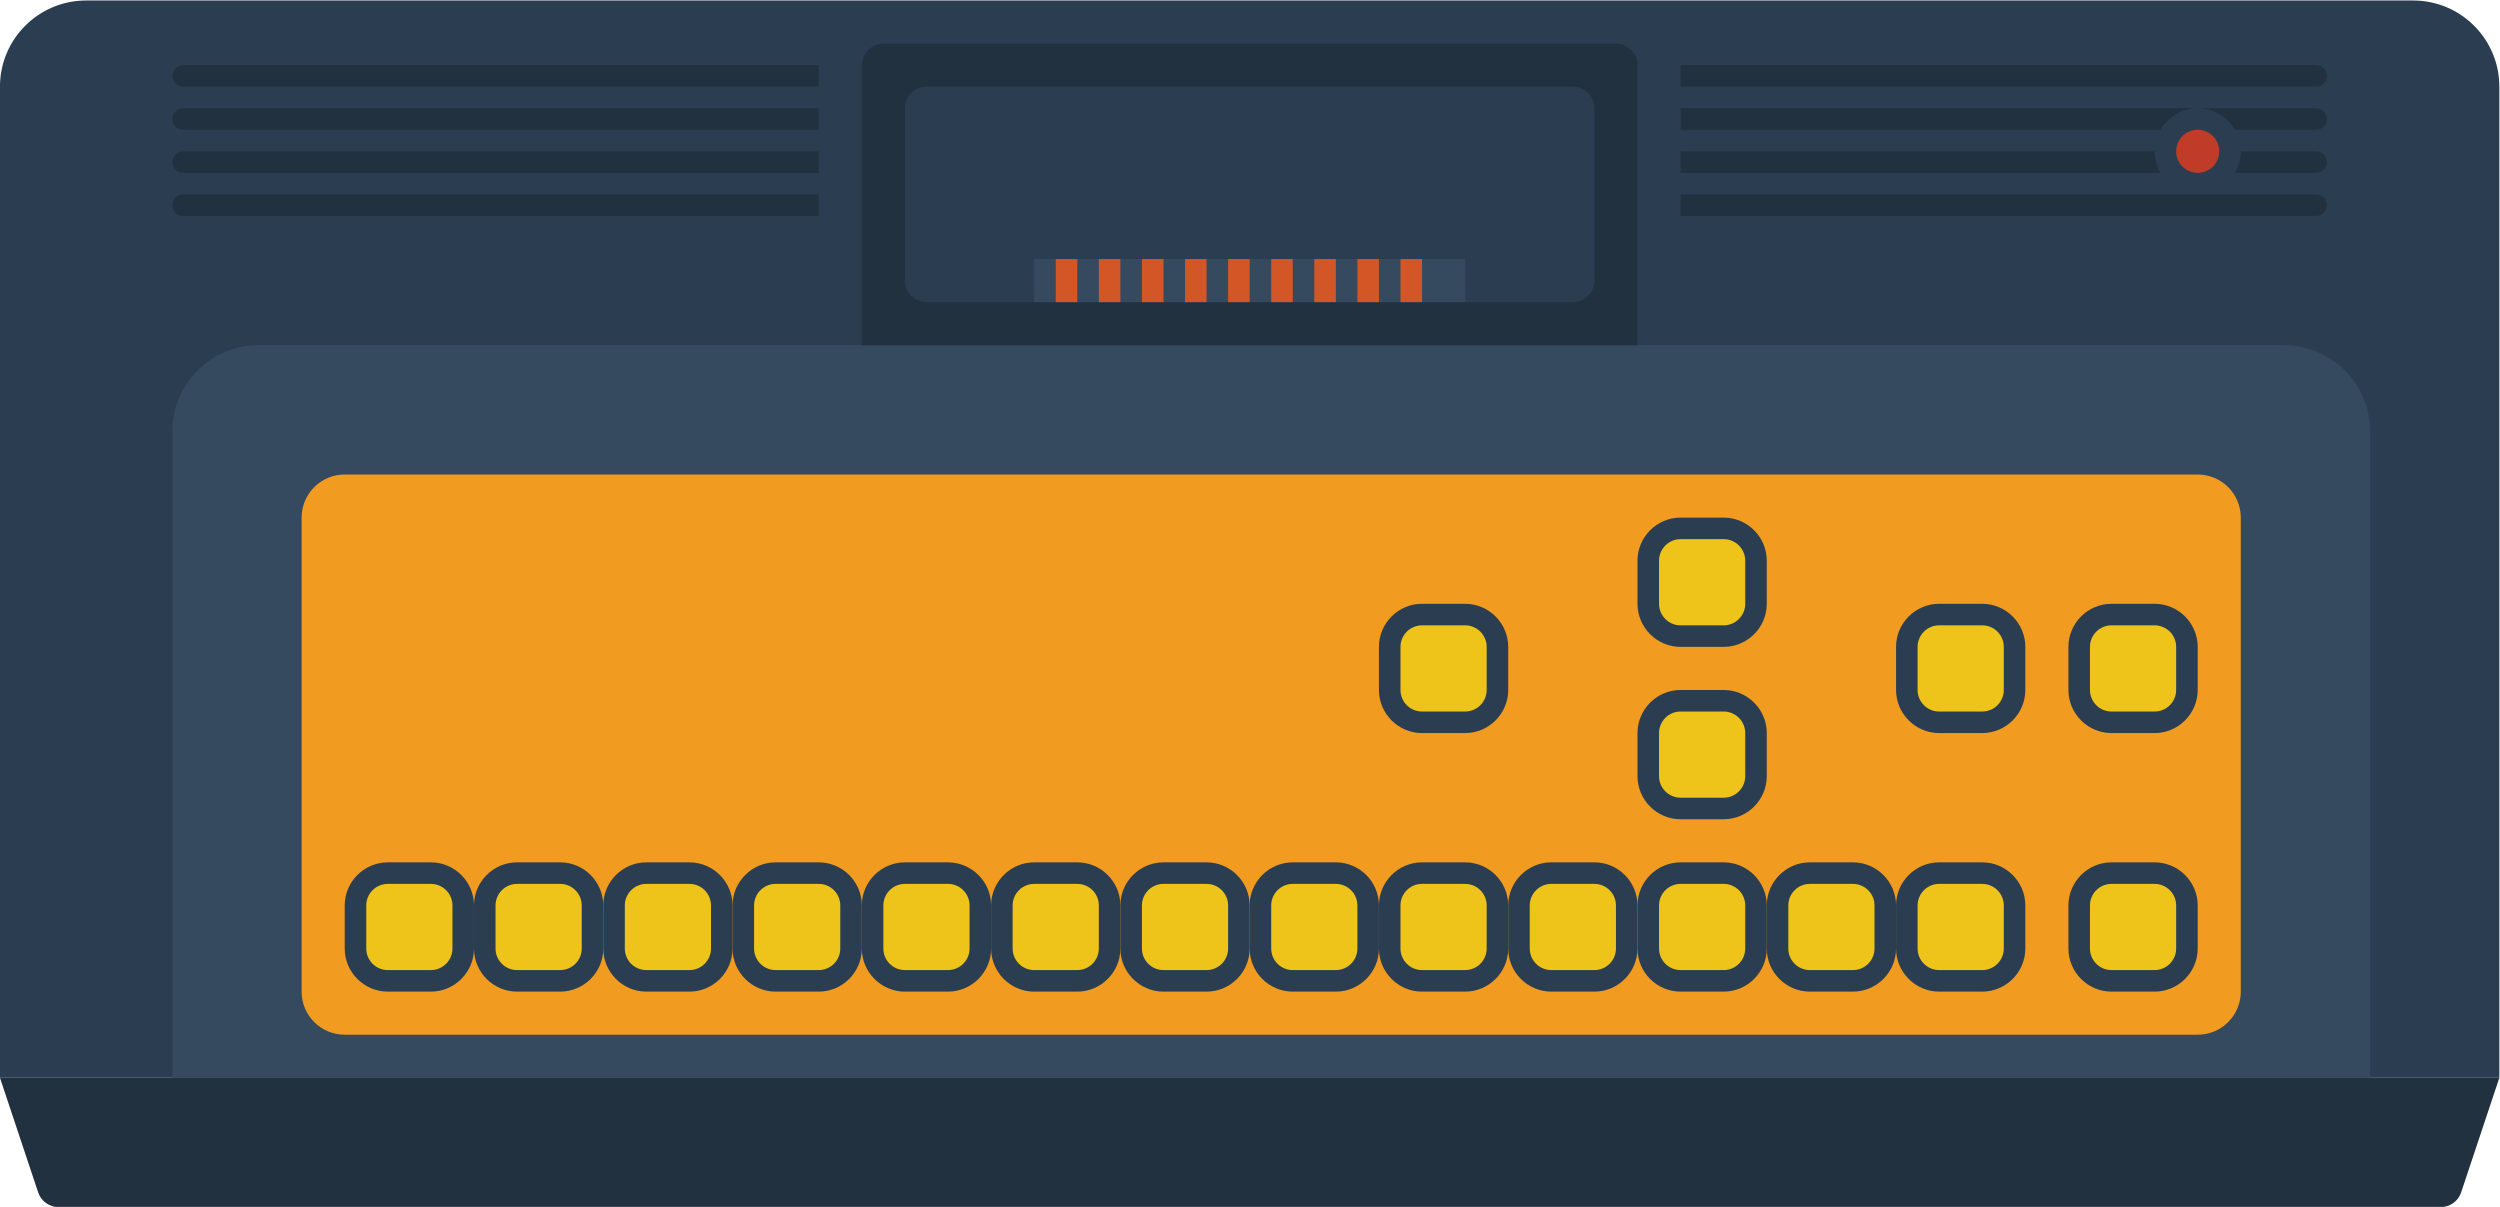 <svg height="149.333" viewBox="0 0 309.333 149.333" width="309.333" xmlns="http://www.w3.org/2000/svg" xmlns:xlink="http://www.w3.org/1999/xlink"><clipPath id="a"><path d="m0 256h256v-256h-256z"/></clipPath><g clip-path="url(#a)" transform="matrix(1.333 0 0 -1.333 -16 245.333)"><path d="m0 0h-232v92c0 4.418 3.582 8 8 8h216c4.418 0 8-3.582 8-8z" fill="#2b3e51" transform="translate(244 84)"/><path d="m0 0h-232l3.544-10.632c.272-.817 1.037-1.368 1.898-1.368h221.116c.861 0 1.626.551 1.898 1.368z" fill="#223140" transform="translate(244 84)"/><path d="m0 0h-204v60c0 4.418 3.582 8 8 8h188c4.418 0 8-3.582 8-8z" fill="#35495f" transform="translate(232 84)"/><path d="m0 0h-172c-2.209 0-4 1.791-4 4v44c0 2.209 1.791 4 4 4h172c2.209 0 4-1.791 4-4v-44c0-2.209-1.791-4-4-4" fill="#f19c21" transform="translate(216 88)"/><path d="m0 0h-4c-2.2 0-4-1.8-4-4v-4c0-2.2 1.8-4 4-4h4c2.2 0 4 1.8 4 4v4c0 2.2-1.8 4-4 4" fill="#2b3e51" transform="translate(52 104)"/><path d="m0 0c1.103 0 2-.897 2-2v-4c0-1.103-.897-2-2-2h-4c-1.103 0-2 .897-2 2v4c0 1.103.897 2 2 2z" fill="#eec41b" transform="translate(52 102)"/><path d="m0 0h-4c-2.2 0-4-1.8-4-4v-4c0-2.2 1.8-4 4-4h4c2.2 0 4 1.8 4 4v4c0 2.2-1.8 4-4 4" fill="#2b3e51" transform="translate(64 104)"/><path d="m0 0c1.103 0 2-.897 2-2v-4c0-1.103-.897-2-2-2h-4c-1.103 0-2 .897-2 2v4c0 1.103.897 2 2 2z" fill="#eec41b" transform="translate(64 102)"/><path d="m0 0h-4c-2.2 0-4-1.8-4-4v-4c0-2.2 1.8-4 4-4h4c2.2 0 4 1.8 4 4v4c0 2.2-1.8 4-4 4" fill="#2b3e51" transform="translate(76 104)"/><path d="m0 0c1.103 0 2-.897 2-2v-4c0-1.103-.897-2-2-2h-4c-1.103 0-2 .897-2 2v4c0 1.103.897 2 2 2z" fill="#eec41b" transform="translate(76 102)"/><path d="m0 0h-4c-2.2 0-4-1.8-4-4v-4c0-2.2 1.8-4 4-4h4c2.2 0 4 1.8 4 4v4c0 2.2-1.8 4-4 4" fill="#2b3e51" transform="translate(88 104)"/><path d="m0 0c1.103 0 2-.897 2-2v-4c0-1.103-.897-2-2-2h-4c-1.103 0-2 .897-2 2v4c0 1.103.897 2 2 2z" fill="#eec41b" transform="translate(88 102)"/><path d="m0 0h-4c-2.2 0-4-1.8-4-4v-4c0-2.2 1.8-4 4-4h4c2.2 0 4 1.8 4 4v4c0 2.2-1.8 4-4 4" fill="#2b3e51" transform="translate(100 104)"/><path d="m0 0c1.103 0 2-.897 2-2v-4c0-1.103-.897-2-2-2h-4c-1.103 0-2 .897-2 2v4c0 1.103.897 2 2 2z" fill="#eec41b" transform="translate(100 102)"/><path d="m0 0h-4c-2.2 0-4-1.8-4-4v-4c0-2.2 1.8-4 4-4h4c2.2 0 4 1.8 4 4v4c0 2.2-1.8 4-4 4" fill="#2b3e51" transform="translate(112 104)"/><path d="m0 0c1.103 0 2-.897 2-2v-4c0-1.103-.897-2-2-2h-4c-1.103 0-2 .897-2 2v4c0 1.103.897 2 2 2z" fill="#eec41b" transform="translate(112 102)"/><path d="m0 0h-4c-2.2 0-4-1.8-4-4v-4c0-2.2 1.8-4 4-4h4c2.2 0 4 1.8 4 4v4c0 2.2-1.8 4-4 4" fill="#2b3e51" transform="translate(124 104)"/><path d="m0 0c1.103 0 2-.897 2-2v-4c0-1.103-.897-2-2-2h-4c-1.103 0-2 .897-2 2v4c0 1.103.897 2 2 2z" fill="#eec41b" transform="translate(124 102)"/><path d="m0 0h-4c-2.2 0-4-1.8-4-4v-4c0-2.2 1.8-4 4-4h4c2.2 0 4 1.8 4 4v4c0 2.2-1.8 4-4 4" fill="#2b3e51" transform="translate(136 104)"/><path d="m0 0c1.103 0 2-.897 2-2v-4c0-1.103-.897-2-2-2h-4c-1.103 0-2 .897-2 2v4c0 1.103.897 2 2 2z" fill="#eec41b" transform="translate(136 102)"/><path d="m0 0h-4c-2.2 0-4-1.8-4-4v-4c0-2.2 1.8-4 4-4h4c2.2 0 4 1.8 4 4v4c0 2.2-1.8 4-4 4" fill="#2b3e51" transform="translate(148 104)"/><path d="m0 0c1.103 0 2-.897 2-2v-4c0-1.103-.897-2-2-2h-4c-1.103 0-2 .897-2 2v4c0 1.103.897 2 2 2z" fill="#eec41b" transform="translate(148 102)"/><path d="m0 0h-4c-2.2 0-4-1.8-4-4v-4c0-2.2 1.8-4 4-4h4c2.2 0 4 1.8 4 4v4c0 2.2-1.8 4-4 4" fill="#2b3e51" transform="translate(160 104)"/><path d="m0 0c1.103 0 2-.897 2-2v-4c0-1.103-.897-2-2-2h-4c-1.103 0-2 .897-2 2v4c0 1.103.897 2 2 2z" fill="#eec41b" transform="translate(160 102)"/><path d="m0 0h-4c-2.2 0-4-1.8-4-4v-4c0-2.2 1.8-4 4-4h4c2.2 0 4 1.8 4 4v4c0 2.2-1.8 4-4 4" fill="#2b3e51" transform="translate(172 104)"/><path d="m0 0c1.103 0 2-.897 2-2v-4c0-1.103-.897-2-2-2h-4c-1.103 0-2 .897-2 2v4c0 1.103.897 2 2 2z" fill="#eec41b" transform="translate(172 102)"/><path d="m0 0h-4c-2.2 0-4-1.8-4-4v-4c0-2.2 1.8-4 4-4h4c2.2 0 4 1.8 4 4v4c0 2.2-1.8 4-4 4" fill="#2b3e51" transform="translate(184 104)"/><path d="m0 0c1.103 0 2-.897 2-2v-4c0-1.103-.897-2-2-2h-4c-1.103 0-2 .897-2 2v4c0 1.103.897 2 2 2z" fill="#eec41b" transform="translate(184 102)"/><path d="m0 0h-4c-2.2 0-4-1.8-4-4v-4c0-2.2 1.8-4 4-4h4c2.2 0 4 1.8 4 4v4c0 2.2-1.8 4-4 4" fill="#2b3e51" transform="translate(196 104)"/><path d="m0 0c1.103 0 2-.897 2-2v-4c0-1.103-.897-2-2-2h-4c-1.103 0-2 .897-2 2v4c0 1.103.897 2 2 2z" fill="#eec41b" transform="translate(196 102)"/><path d="m0 0h-4c-2.2 0-4-1.8-4-4v-4c0-2.2 1.8-4 4-4h4c2.2 0 4 1.8 4 4v4c0 2.2-1.8 4-4 4" fill="#2b3e51" transform="translate(212 104)"/><path d="m0 0c1.103 0 2-.897 2-2v-4c0-1.103-.897-2-2-2h-4c-1.103 0-2 .897-2 2v4c0 1.103.897 2 2 2z" fill="#eec41b" transform="translate(212 102)"/><path d="m0 0h-4c-2.2 0-4-1.8-4-4v-4c0-2.2 1.8-4 4-4h4c2.2 0 4 1.8 4 4v4c0 2.2-1.8 4-4 4" fill="#2b3e51" transform="translate(212 128)"/><path d="m0 0c1.103 0 2-.897 2-2v-4c0-1.103-.897-2-2-2h-4c-1.103 0-2 .897-2 2v4c0 1.103.897 2 2 2z" fill="#eec41b" transform="translate(212 126)"/><path d="m0 0h-4c-2.2 0-4-1.8-4-4v-4c0-2.2 1.8-4 4-4h4c2.2 0 4 1.8 4 4v4c0 2.2-1.8 4-4 4" fill="#2b3e51" transform="translate(196 128)"/><path d="m0 0c1.103 0 2-.897 2-2v-4c0-1.103-.897-2-2-2h-4c-1.103 0-2 .897-2 2v4c0 1.103.897 2 2 2z" fill="#eec41b" transform="translate(196 126)"/><path d="m0 0h-4c-2.2 0-4-1.8-4-4v-4c0-2.2 1.8-4 4-4h4c2.2 0 4 1.8 4 4v4c0 2.2-1.8 4-4 4" fill="#2b3e51" transform="translate(148 128)"/><path d="m0 0c1.103 0 2-.897 2-2v-4c0-1.103-.897-2-2-2h-4c-1.103 0-2 .897-2 2v4c0 1.103.897 2 2 2z" fill="#eec41b" transform="translate(148 126)"/><path d="m0 0h-4c-2.2 0-4-1.8-4-4v-4c0-2.2 1.8-4 4-4h4c2.2 0 4 1.8 4 4v4c0 2.2-1.8 4-4 4" fill="#2b3e51" transform="translate(172 136)"/><path d="m0 0c1.103 0 2-.897 2-2v-4c0-1.103-.897-2-2-2h-4c-1.103 0-2 .897-2 2v4c0 1.103.897 2 2 2z" fill="#eec41b" transform="translate(172 134)"/><path d="m0 0h-4c-2.2 0-4-1.8-4-4v-4c0-2.2 1.8-4 4-4h4c2.2 0 4 1.8 4 4v4c0 2.2-1.8 4-4 4" fill="#2b3e51" transform="translate(172 120)"/><path d="m0 0c1.103 0 2-.897 2-2v-4c0-1.103-.897-2-2-2h-4c-1.103 0-2 .897-2 2v4c0 1.103.897 2 2 2z" fill="#eec41b" transform="translate(172 118)"/><g fill="#223140"><path d="m0 0h-59v2h59c.552 0 1-.448 1-1s-.448-1-1-1" transform="translate(227 176)"/><path d="m0 0h-59v2h59c.552 0 1-.448 1-1s-.448-1-1-1" transform="translate(227 164)"/><path d="m0 0h59v2h-59c-.552 0-1-.448-1-1s.448-1 1-1" transform="translate(29 176)"/><path d="m0 0h59v2h-59c-.552 0-1-.448-1-1s.448-1 1-1" transform="translate(29 172)"/><path d="m0 0h59v2h-59c-.552 0-1-.448-1-1s.448-1 1-1" transform="translate(29 168)"/><path d="m0 0h59v2h-59c-.552 0-1-.448-1-1s.448-1 1-1" transform="translate(29 164)"/><path d="m0 0h-48v-2h44.555c.693 1.191 1.968 2 3.445 2" transform="translate(216 174)"/><path d="m0 0h7.555c.552 0 1 .448 1 1s-.448 1-1 1h-11c1.477 0 2.752-.809 3.445-2" transform="translate(219.445 172)"/><path d="m0 0h-44v-2h44.555c-.344.59-.555 1.268-.555 2" transform="translate(212 170)"/><path d="m0 0h-7c0-.732-.211-1.41-.555-2h7.555c.552 0 1 .448 1 1s-.448 1-1 1" transform="translate(227 170)"/></g><path d="m0 0c0-1.105-.895-2-2-2s-2 .895-2 2 .895 2 2 2 2-.895 2-2" fill="#c13c28" transform="translate(218 170)"/><path d="m0 0h-72v26c0 1.105.895 2 2 2h68c1.105 0 2-.895 2-2z" fill="#223140" transform="translate(164 152)"/><path d="m0 0h-60c-1.105 0-2 .895-2 2v16c0 1.105.895 2 2 2h60c1.105 0 2-.895 2-2v-16c0-1.105-.895-2-2-2" fill="#2b3e51" transform="translate(158 156)"/><path d="m148 156h-40v4h40z" fill="#35495f"/><path d="m112 156h-2v4h2z" fill="#d35627"/><path d="m116 156h-2v4h2z" fill="#d35627"/><path d="m120 156h-2v4h2z" fill="#d35627"/><path d="m124 156h-2v4h2z" fill="#d35627"/><path d="m128 156h-2v4h2z" fill="#d35627"/><path d="m132 156h-2v4h2z" fill="#d35627"/><path d="m136 156h-2v4h2z" fill="#d35627"/><path d="m140 156h-2v4h2z" fill="#d35627"/><path d="m144 156h-2v4h2z" fill="#d35627"/></g></svg>